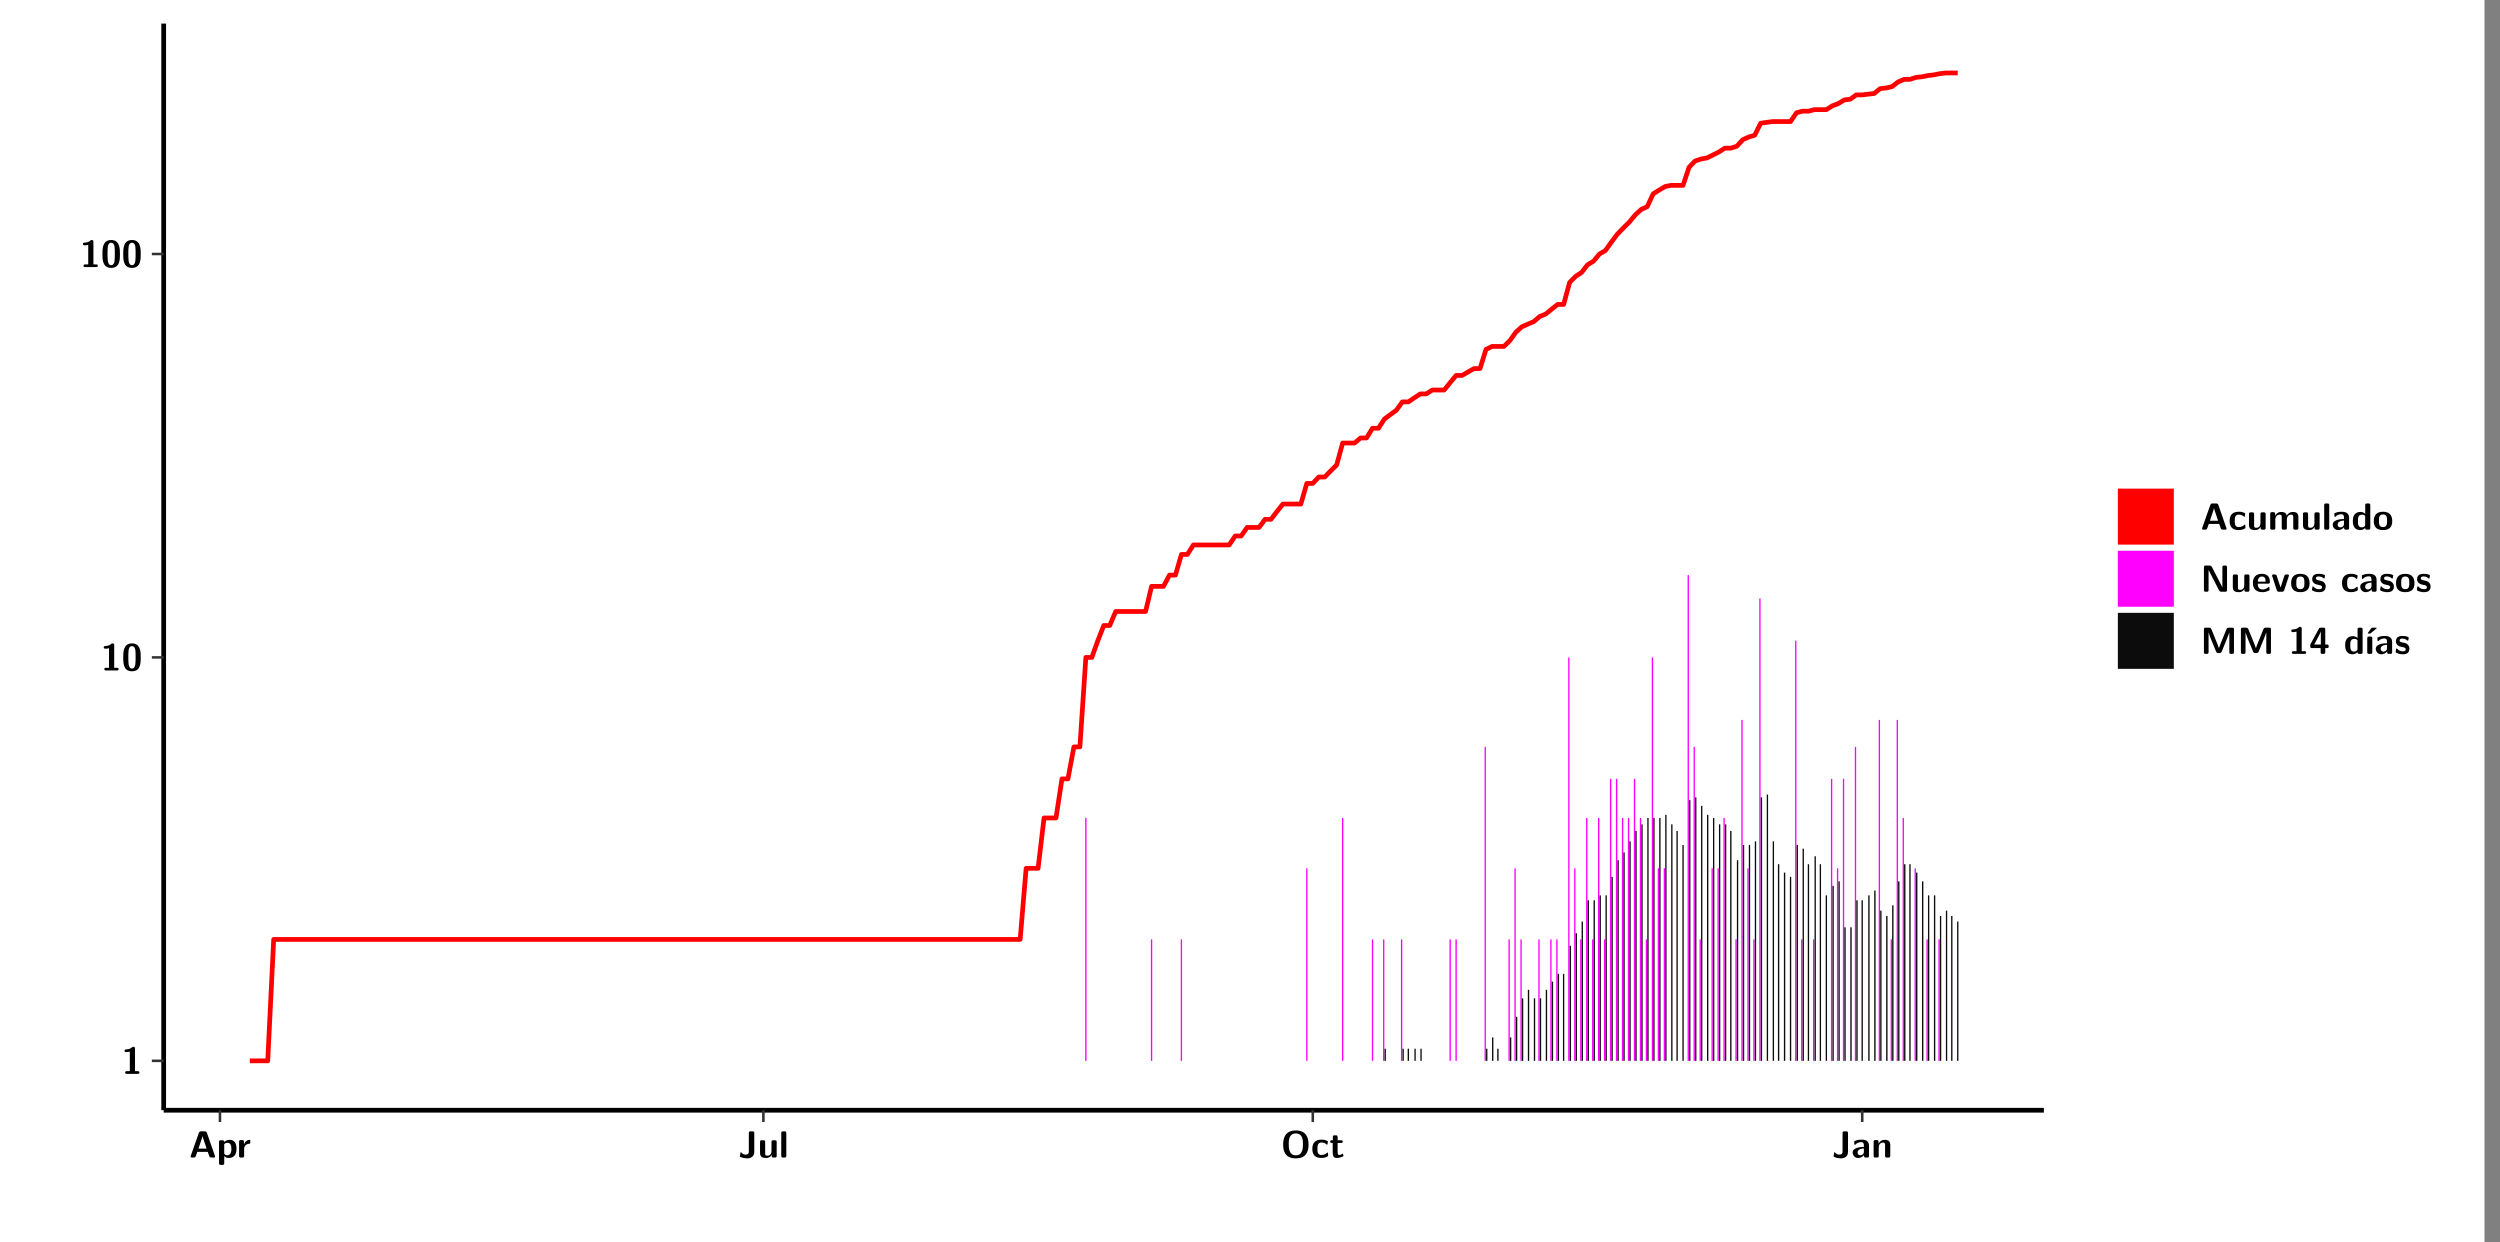 <?xml version="1.0" encoding="UTF-8"?>
<svg xmlns="http://www.w3.org/2000/svg" xmlns:xlink="http://www.w3.org/1999/xlink" width="579.653pt" height="288pt" viewBox="0 0 579.653 288" version="1.1">
<rect x="0" y="0" width="579.653" height="288" fill="#808080" stroke="none"/>
<defs>
<g>
<symbol overflow="visible" id="glyph0-0">
<path style="stroke:none;" d=""/>
</symbol>
<symbol overflow="visible" id="glyph0-1">
<path style="stroke:none;" d="M 3.109 -5.859 C 3.109 -6.016 3.109 -6.281 2.719 -6.281 C 2.547 -6.281 2.516 -6.266 2.406 -6.156 C 2.25 -6.016 1.922 -5.688 1.047 -5.672 C 0.891 -5.672 0.672 -5.609 0.672 -5.359 C 0.672 -5.047 0.969 -5.047 1.094 -5.047 C 1.344 -5.047 1.656 -5.078 1.906 -5.156 L 1.906 -0.625 L 1.234 -0.625 C 1.109 -0.625 0.812 -0.625 0.812 -0.312 C 0.812 0 1.109 0 1.234 0 L 3.719 0 C 3.828 0 4.141 0 4.141 -0.312 C 4.141 -0.625 3.828 -0.625 3.719 -0.625 L 3.109 -0.625 Z M 3.109 -5.859 "/>
</symbol>
<symbol overflow="visible" id="glyph0-2">
<path style="stroke:none;" d="M 4.438 -3 C 4.438 -4.203 4.438 -6.281 2.406 -6.281 C 0.375 -6.281 0.375 -4.219 0.375 -3 C 0.375 -1.812 0.375 0.188 2.406 0.188 C 4.438 0.188 4.438 -1.781 4.438 -3 Z M 2.406 -0.438 C 1.75 -0.438 1.656 -1.25 1.625 -1.484 C 1.562 -1.953 1.562 -2.766 1.562 -3.125 C 1.562 -3.641 1.562 -4.203 1.625 -4.641 C 1.641 -4.875 1.734 -5.641 2.406 -5.641 C 3.047 -5.641 3.156 -4.906 3.188 -4.734 C 3.25 -4.281 3.25 -3.594 3.25 -3.125 C 3.25 -2.625 3.25 -1.953 3.188 -1.469 C 3.156 -1.234 3.062 -0.438 2.406 -0.438 Z M 2.406 -0.438 "/>
</symbol>
<symbol overflow="visible" id="glyph0-3">
<path style="stroke:none;" d="M 4.156 -5.703 C 4.031 -6.078 3.766 -6.078 3.594 -6.078 L 2.828 -6.078 C 2.641 -6.078 2.391 -6.078 2.266 -5.703 L 0.406 -0.406 C 0.375 -0.297 0.375 -0.281 0.375 -0.234 C 0.375 0 0.594 0 0.703 0 L 1.031 0 C 1.188 0 1.453 0 1.578 -0.344 L 1.922 -1.328 L 4.344 -1.328 L 4.641 -0.484 C 4.75 -0.172 4.812 0 5.234 0 L 5.703 0 C 5.828 0 6.047 0 6.047 -0.234 C 6.047 -0.281 6.047 -0.297 6 -0.406 Z M 2.812 -3.938 C 2.938 -4.328 3.062 -4.656 3.125 -4.969 L 3.141 -4.969 C 3.188 -4.766 3.188 -4.75 3.25 -4.547 L 4.078 -2.078 L 2.188 -2.078 Z M 2.812 -3.938 "/>
</symbol>
<symbol overflow="visible" id="glyph0-4">
<path style="stroke:none;" d="M 1.734 -0.344 C 2.125 0.094 2.609 0.094 2.719 0.094 C 4.578 0.094 4.578 -1.594 4.578 -2.031 C 4.578 -2.453 4.578 -4.109 3 -4.109 C 2.484 -4.109 2.016 -3.906 1.703 -3.609 C 1.703 -3.922 1.578 -4.016 1.281 -4.016 L 0.953 -4.016 C 0.641 -4.016 0.531 -3.922 0.531 -3.594 L 0.531 1.281 C 0.531 1.594 0.625 1.703 0.953 1.703 L 1.312 1.703 C 1.641 1.703 1.734 1.594 1.734 1.281 Z M 1.734 -3.141 C 1.828 -3.219 2.109 -3.422 2.484 -3.422 C 3.391 -3.422 3.391 -2.391 3.391 -2 C 3.391 -1.656 3.391 -0.531 2.406 -0.531 C 2.203 -0.531 2.047 -0.609 1.938 -0.688 C 1.734 -0.828 1.734 -0.875 1.734 -1.031 Z M 1.734 -3.141 "/>
</symbol>
<symbol overflow="visible" id="glyph0-5">
<path style="stroke:none;" d="M 1.703 -2.016 C 1.703 -2.844 2.391 -3.188 2.938 -3.219 C 3.109 -3.234 3.125 -3.234 3.125 -3.469 L 3.125 -3.875 C 3.125 -4.047 3.125 -4.109 2.969 -4.109 C 2.719 -4.109 2.078 -4.031 1.672 -3.078 L 1.656 -3.078 L 1.656 -3.641 C 1.656 -3.922 1.594 -4.062 1.234 -4.062 L 0.953 -4.062 C 0.641 -4.062 0.531 -3.969 0.531 -3.641 L 0.531 -0.422 C 0.531 -0.109 0.625 0 0.953 0 L 1.281 0 C 1.609 0 1.703 -0.109 1.703 -0.422 Z M 1.703 -2.016 "/>
</symbol>
<symbol overflow="visible" id="glyph0-6">
<path style="stroke:none;" d="M 3.75 -5.656 C 3.75 -5.938 3.688 -6.078 3.328 -6.078 L 2.906 -6.078 C 2.562 -6.078 2.484 -5.969 2.484 -5.656 L 2.484 -1.359 C 2.484 -1.172 2.484 -0.688 1.703 -0.688 C 1.203 -0.688 0.922 -0.969 0.797 -1.125 C 0.734 -1.203 0.703 -1.234 0.656 -1.234 C 0.562 -1.234 0.547 -1.141 0.531 -1.062 C 0.484 -0.781 0.406 -0.328 0.406 -0.297 C 0.406 -0.203 0.453 -0.188 0.625 -0.109 C 1.141 0.109 1.672 0.188 2.062 0.188 C 3 0.188 3.75 -0.281 3.75 -1.312 Z M 3.75 -5.656 "/>
</symbol>
<symbol overflow="visible" id="glyph0-7">
<path style="stroke:none;" d="M 4.391 -3.594 C 4.391 -3.875 4.328 -4.016 3.969 -4.016 L 3.609 -4.016 C 3.281 -4.016 3.188 -3.906 3.188 -3.594 L 3.188 -1.516 C 3.188 -0.938 2.891 -0.438 2.266 -0.438 C 1.766 -0.438 1.719 -0.562 1.719 -1.031 L 1.719 -3.594 C 1.719 -3.875 1.656 -4.016 1.297 -4.016 L 0.953 -4.016 C 0.625 -4.016 0.531 -3.922 0.531 -3.594 L 0.531 -1.109 C 0.531 -0.172 1.031 0.094 1.953 0.094 C 2.188 0.094 2.812 0.094 3.219 -0.656 L 3.219 -0.422 C 3.219 -0.141 3.281 0 3.641 0 L 3.969 0 C 4.297 0 4.391 -0.109 4.391 -0.422 Z M 4.391 -3.594 "/>
</symbol>
<symbol overflow="visible" id="glyph0-8">
<path style="stroke:none;" d="M 1.703 -5.656 C 1.703 -5.938 1.641 -6.078 1.281 -6.078 L 0.953 -6.078 C 0.641 -6.078 0.531 -5.984 0.531 -5.656 L 0.531 -0.422 C 0.531 -0.109 0.625 0 0.953 0 L 1.281 0 C 1.609 0 1.703 -0.109 1.703 -0.422 Z M 1.703 -5.656 "/>
</symbol>
<symbol overflow="visible" id="glyph0-9">
<path style="stroke:none;" d="M 6.422 -3 C 6.422 -4.766 5.781 -6.281 3.484 -6.281 C 1.047 -6.281 0.531 -4.609 0.531 -3 C 0.531 -1.359 1.109 0.188 3.469 0.188 C 5.734 0.188 6.422 -1.203 6.422 -3 Z M 3.484 -0.516 C 1.828 -0.516 1.828 -2.344 1.828 -3.141 C 1.828 -3.906 1.828 -5.594 3.469 -5.594 C 5.125 -5.594 5.125 -3.922 5.125 -3.141 C 5.125 -2.359 5.125 -0.516 3.484 -0.516 Z M 3.484 -0.516 "/>
</symbol>
<symbol overflow="visible" id="glyph0-10">
<path style="stroke:none;" d="M 4 -0.438 C 4 -0.531 3.969 -0.938 3.953 -1.047 C 3.953 -1.078 3.938 -1.172 3.844 -1.172 C 3.812 -1.172 3.797 -1.172 3.703 -1.078 C 3.562 -0.953 3.141 -0.594 2.422 -0.594 C 1.516 -0.594 1.516 -1.469 1.516 -2.031 C 1.516 -2.75 1.562 -3.484 2.453 -3.484 C 3.031 -3.484 3.266 -3.344 3.578 -3.078 C 3.688 -2.984 3.703 -2.984 3.734 -2.984 C 3.828 -2.984 3.844 -3.062 3.844 -3.094 C 3.859 -3.172 3.953 -3.656 3.953 -3.703 C 3.953 -3.781 3.891 -3.812 3.75 -3.891 C 3.328 -4.078 3.062 -4.156 2.453 -4.156 C 1.141 -4.156 0.328 -3.547 0.328 -2.016 C 0.328 -0.562 1.078 0.094 2.406 0.094 C 2.641 0.094 3.172 0.094 3.75 -0.203 C 4 -0.344 4 -0.344 4 -0.438 Z M 4 -0.438 "/>
</symbol>
<symbol overflow="visible" id="glyph0-11">
<path style="stroke:none;" d="M 1.906 -3.391 L 2.688 -3.391 C 2.797 -3.391 3.109 -3.391 3.109 -3.703 C 3.109 -4.016 2.797 -4.016 2.688 -4.016 L 1.906 -4.016 L 1.906 -4.75 C 1.906 -5.016 1.844 -5.156 1.484 -5.156 L 1.219 -5.156 C 0.906 -5.156 0.797 -5.062 0.797 -4.75 L 0.797 -4.016 L 0.594 -4.016 C 0.5 -4.016 0.172 -4.016 0.172 -3.703 C 0.172 -3.391 0.484 -3.391 0.594 -3.391 L 0.766 -3.391 L 0.766 -1.172 C 0.766 -0.281 1.094 0.094 1.688 0.094 C 1.766 0.094 2.156 0.094 2.609 -0.047 C 2.766 -0.094 3.266 -0.25 3.266 -0.406 C 3.266 -0.438 3.25 -0.5 3.203 -0.688 C 3.156 -0.859 3.141 -0.906 3.062 -0.906 C 3.016 -0.906 3 -0.906 2.953 -0.844 C 2.859 -0.781 2.625 -0.594 2.25 -0.594 C 2.047 -0.594 1.906 -0.734 1.906 -1.312 Z M 1.906 -3.391 "/>
</symbol>
<symbol overflow="visible" id="glyph0-12">
<path style="stroke:none;" d="M 4.062 -2.766 C 4.062 -4.156 2.734 -4.156 2.297 -4.156 C 1.891 -4.156 1.453 -4.125 0.859 -3.891 C 0.672 -3.797 0.625 -3.781 0.625 -3.688 C 0.625 -3.625 0.688 -3.109 0.688 -3.047 C 0.703 -2.984 0.75 -2.938 0.812 -2.938 C 0.844 -2.938 0.875 -2.969 0.906 -3 C 1.281 -3.391 1.719 -3.578 2.266 -3.578 C 2.734 -3.578 2.875 -3.297 2.875 -2.781 L 2.875 -2.469 C 2.562 -2.469 0.266 -2.453 0.266 -1.172 C 0.266 -0.547 0.766 0.094 1.531 0.094 C 1.828 0.094 2.484 0.016 2.906 -0.594 L 2.906 -0.422 C 2.906 -0.141 2.969 0 3.328 0 L 3.641 0 C 3.984 0 4.062 -0.109 4.062 -0.422 Z M 2.875 -1.344 C 2.875 -0.531 2.047 -0.531 2.016 -0.531 C 1.641 -0.531 1.406 -0.844 1.406 -1.188 C 1.406 -2.047 2.625 -2.109 2.875 -2.109 Z M 2.875 -1.344 "/>
</symbol>
<symbol overflow="visible" id="glyph0-13">
<path style="stroke:none;" d="M 4.391 -2.844 C 4.391 -3.75 4 -4.109 3.109 -4.109 C 2.188 -4.109 1.781 -3.438 1.672 -3.203 L 1.672 -3.641 C 1.672 -3.922 1.609 -4.062 1.25 -4.062 L 0.953 -4.062 C 0.625 -4.062 0.531 -3.969 0.531 -3.641 L 0.531 -0.422 C 0.531 -0.109 0.625 0 0.953 0 L 1.297 0 C 1.625 0 1.719 -0.109 1.719 -0.422 L 1.719 -2.359 C 1.719 -3.125 2.219 -3.484 2.688 -3.484 C 3.109 -3.484 3.188 -3.281 3.188 -2.828 L 3.188 -0.422 C 3.188 -0.141 3.25 0 3.609 0 L 3.969 0 C 4.297 0 4.391 -0.109 4.391 -0.422 Z M 4.391 -2.844 "/>
</symbol>
<symbol overflow="visible" id="glyph0-14">
<path style="stroke:none;" d="M 7.062 -2.844 C 7.062 -3.75 6.672 -4.109 5.781 -4.109 C 5.156 -4.109 4.688 -3.828 4.359 -3.25 C 4.219 -4.078 3.484 -4.109 3.109 -4.109 C 2.938 -4.109 2.578 -4.109 2.188 -3.828 C 1.906 -3.625 1.734 -3.344 1.672 -3.203 L 1.672 -3.641 C 1.672 -3.922 1.609 -4.062 1.25 -4.062 L 0.953 -4.062 C 0.625 -4.062 0.531 -3.969 0.531 -3.641 L 0.531 -0.422 C 0.531 -0.109 0.625 0 0.953 0 L 1.297 0 C 1.625 0 1.719 -0.109 1.719 -0.422 L 1.719 -2.359 C 1.719 -3.141 2.25 -3.484 2.688 -3.484 C 3.109 -3.484 3.203 -3.297 3.203 -2.828 L 3.203 -0.422 C 3.203 -0.109 3.297 0 3.625 0 L 3.969 0 C 4.297 0 4.391 -0.109 4.391 -0.422 L 4.391 -2.359 C 4.391 -3.141 4.922 -3.484 5.359 -3.484 C 5.781 -3.484 5.875 -3.297 5.875 -2.828 L 5.875 -0.422 C 5.875 -0.109 5.969 0 6.297 0 L 6.641 0 C 6.984 0 7.062 -0.109 7.062 -0.422 Z M 7.062 -2.844 "/>
</symbol>
<symbol overflow="visible" id="glyph0-15">
<path style="stroke:none;" d="M 4.375 -5.656 C 4.375 -5.938 4.312 -6.078 3.953 -6.078 L 3.625 -6.078 C 3.297 -6.078 3.203 -5.969 3.203 -5.656 L 3.203 -3.672 C 2.812 -4.047 2.375 -4.109 2.109 -4.109 C 0.328 -4.109 0.328 -2.422 0.328 -2 C 0.328 -1.594 0.328 0.094 2.062 0.094 C 2.422 0.094 2.812 -0.016 3.188 -0.406 C 3.188 -0.094 3.297 0 3.609 0 L 3.953 0 C 4.281 0 4.375 -0.109 4.375 -0.422 Z M 3.188 -1.094 C 3.188 -0.953 3.188 -0.875 2.922 -0.688 C 2.703 -0.547 2.5 -0.531 2.406 -0.531 C 1.516 -0.531 1.516 -1.344 1.516 -2 C 1.516 -2.656 1.516 -3.484 2.5 -3.484 C 2.75 -3.484 2.984 -3.391 3.188 -3.203 Z M 3.188 -1.094 "/>
</symbol>
<symbol overflow="visible" id="glyph0-16">
<path style="stroke:none;" d="M 4.547 -1.969 C 4.547 -3.406 3.844 -4.156 2.406 -4.156 C 0.953 -4.156 0.266 -3.391 0.266 -1.969 C 0.266 -0.547 1.031 0.094 2.406 0.094 C 3.781 0.094 4.547 -0.531 4.547 -1.969 Z M 2.406 -0.594 C 1.469 -0.594 1.469 -1.375 1.469 -2.078 C 1.469 -2.75 1.469 -3.531 2.406 -3.531 C 3.344 -3.531 3.344 -2.766 3.344 -2.078 C 3.344 -1.391 3.344 -0.594 2.406 -0.594 Z M 2.406 -0.594 "/>
</symbol>
<symbol overflow="visible" id="glyph0-17">
<path style="stroke:none;" d="M 2.656 -5.734 C 2.469 -6.078 2.203 -6.078 2.031 -6.078 L 1.219 -6.078 C 0.906 -6.078 0.797 -5.984 0.797 -5.656 L 0.797 -0.422 C 0.797 -0.109 0.891 0 1.219 0 L 1.453 0 C 1.781 0 1.875 -0.109 1.875 -0.422 L 1.875 -5.016 L 1.891 -5.016 L 4.297 -0.344 C 4.484 0 4.75 0 4.922 0 L 5.734 0 C 6.062 0 6.156 -0.109 6.156 -0.422 L 6.156 -5.656 C 6.156 -5.938 6.094 -6.078 5.734 -6.078 L 5.5 -6.078 C 5.156 -6.078 5.078 -5.969 5.078 -5.656 L 5.078 -1.062 L 5.062 -1.062 Z M 2.656 -5.734 "/>
</symbol>
<symbol overflow="visible" id="glyph0-18">
<path style="stroke:none;" d="M 3.781 -1.875 C 3.984 -1.875 4.203 -1.891 4.203 -2.281 C 4.203 -3.406 3.672 -4.156 2.359 -4.156 C 0.969 -4.156 0.266 -3.375 0.266 -2.047 C 0.266 -0.609 1.109 0.094 2.484 0.094 C 2.812 0.094 3.312 0.047 3.891 -0.234 C 4.078 -0.328 4.141 -0.359 4.141 -0.469 C 4.141 -0.531 4.125 -0.781 4.109 -0.844 C 4.078 -1.125 4.062 -1.125 3.984 -1.125 C 3.953 -1.125 3.938 -1.125 3.844 -1.047 C 3.328 -0.594 2.797 -0.531 2.516 -0.531 C 1.531 -0.531 1.422 -1.312 1.391 -1.875 Z M 1.406 -2.344 C 1.422 -2.875 1.609 -3.531 2.359 -3.531 C 3.062 -3.531 3.203 -3.031 3.219 -2.344 Z M 1.406 -2.344 "/>
</symbol>
<symbol overflow="visible" id="glyph0-19">
<path style="stroke:none;" d="M 4.109 -3.609 C 4.141 -3.719 4.141 -3.75 4.141 -3.766 C 4.141 -4.016 3.922 -4.016 3.797 -4.016 L 3.609 -4.016 C 3.25 -4.016 3.141 -3.891 3.062 -3.641 L 2.203 -0.984 L 1.328 -3.641 C 1.266 -3.828 1.203 -4.016 0.781 -4.016 L 0.578 -4.016 C 0.453 -4.016 0.234 -4.016 0.234 -3.766 C 0.234 -3.75 0.234 -3.719 0.266 -3.609 L 1.312 -0.375 C 1.438 0 1.703 0 1.859 0 L 2.5 0 C 2.672 0 2.938 0 3.062 -0.375 Z M 4.109 -3.609 "/>
</symbol>
<symbol overflow="visible" id="glyph0-20">
<path style="stroke:none;" d="M 3.469 -1.234 C 3.469 -1.734 3.203 -2.031 3.047 -2.172 C 2.703 -2.484 2.391 -2.547 2.031 -2.609 C 1.547 -2.703 1.188 -2.766 1.188 -3.109 C 1.188 -3.469 1.484 -3.547 1.828 -3.547 C 2.406 -3.547 2.719 -3.328 2.953 -3.125 C 3.047 -3.047 3.062 -3.047 3.094 -3.047 C 3.188 -3.047 3.203 -3.125 3.203 -3.156 C 3.219 -3.219 3.312 -3.719 3.312 -3.766 C 3.312 -3.906 2.844 -4.031 2.75 -4.062 C 2.406 -4.156 2.125 -4.156 1.891 -4.156 C 1.5 -4.156 0.328 -4.156 0.328 -2.906 C 0.328 -2.484 0.516 -2.219 0.75 -2 C 1.062 -1.734 1.406 -1.672 1.906 -1.562 C 2.156 -1.531 2.609 -1.453 2.609 -1.062 C 2.609 -0.656 2.266 -0.594 1.922 -0.594 C 1.531 -0.594 1.047 -0.703 0.625 -1.188 C 0.594 -1.234 0.562 -1.266 0.516 -1.266 C 0.422 -1.266 0.406 -1.188 0.391 -1.125 C 0.375 -1.016 0.266 -0.516 0.266 -0.422 C 0.266 -0.266 0.922 -0.062 0.922 -0.047 C 1.406 0.094 1.766 0.094 1.922 0.094 C 2.359 0.094 3.469 0.062 3.469 -1.234 Z M 3.469 -1.234 "/>
</symbol>
<symbol overflow="visible" id="glyph0-21">
<path style="stroke:none;" d="M 4.859 -2.859 C 4.688 -2.422 4.359 -1.609 4.281 -1.312 C 4.203 -1.625 3.844 -2.484 3.656 -2.953 L 2.531 -5.719 C 2.391 -6.078 2.109 -6.078 1.953 -6.078 L 1.219 -6.078 C 0.906 -6.078 0.797 -5.984 0.797 -5.656 L 0.797 -0.422 C 0.797 -0.109 0.891 0 1.219 0 L 1.453 0 C 1.781 0 1.875 -0.109 1.875 -0.422 L 1.875 -4.953 L 1.891 -4.953 C 1.984 -4.562 2.375 -3.578 2.578 -3.062 L 3.609 -0.562 C 3.766 -0.188 3.969 -0.188 4.266 -0.188 C 4.562 -0.188 4.781 -0.188 4.938 -0.562 L 6.062 -3.328 C 6.141 -3.531 6.625 -4.719 6.672 -4.953 L 6.688 -4.953 L 6.688 -0.422 C 6.688 -0.141 6.75 0 7.109 0 L 7.344 0 C 7.672 0 7.766 -0.109 7.766 -0.422 L 7.766 -5.656 C 7.766 -5.938 7.703 -6.078 7.344 -6.078 L 6.609 -6.078 C 6.391 -6.078 6.172 -6.062 6.016 -5.703 Z M 4.859 -2.859 "/>
</symbol>
<symbol overflow="visible" id="glyph0-22">
<path style="stroke:none;" d="M 0.344 -2.297 C 0.266 -2.172 0.266 -2.141 0.266 -1.984 L 0.266 -1.766 C 0.266 -1.484 0.328 -1.344 0.688 -1.344 L 2.672 -1.344 L 2.672 -0.422 C 2.672 -0.141 2.719 0 3.078 0 L 3.328 0 C 3.656 0 3.75 -0.109 3.75 -0.422 L 3.75 -1.344 L 4.125 -1.344 C 4.391 -1.344 4.547 -1.406 4.547 -1.75 C 4.547 -2.078 4.422 -2.172 4.125 -2.172 L 3.75 -2.172 L 3.75 -5.656 C 3.75 -5.984 3.656 -6.078 3.328 -6.078 L 2.688 -6.078 C 2.531 -6.078 2.391 -6.078 2.281 -5.875 Z M 1.188 -2.172 C 2.578 -4.75 2.672 -5.016 2.703 -5.156 L 2.719 -5.156 L 2.719 -2.172 Z M 1.188 -2.172 "/>
</symbol>
<symbol overflow="visible" id="glyph0-23">
<path style="stroke:none;" d="M 3.906 -5.844 C 3.953 -5.875 4 -5.922 4 -5.969 C 4 -6.078 3.906 -6.078 3.766 -6.078 L 3.047 -6.078 C 2.875 -6.078 2.859 -6.078 2.781 -5.984 L 2.031 -4.953 C 1.953 -4.859 1.953 -4.844 1.953 -4.828 C 1.953 -4.703 2.047 -4.703 2.188 -4.703 L 2.516 -4.703 Z M 3.906 -5.844 "/>
</symbol>
<symbol overflow="visible" id="glyph0-24">
<path style="stroke:none;" d="M 1.703 -3.594 C 1.703 -3.875 1.641 -4.016 1.281 -4.016 L 0.953 -4.016 C 0.641 -4.016 0.531 -3.922 0.531 -3.594 L 0.531 -0.422 C 0.531 -0.109 0.625 0 0.953 0 L 1.281 0 C 1.609 0 1.703 -0.109 1.703 -0.422 Z M 1.703 -3.594 "/>
</symbol>
</g>
<clipPath id="clip1">
  <path d="M 0 0 L 576.008 0 L 576.008 288 L 0 288 Z M 0 0 "/>
</clipPath>
<clipPath id="clip2">
  <path d="M 37.949 5.477 L 473.898 5.477 L 473.898 257.414 L 37.949 257.414 Z M 37.949 5.477 "/>
</clipPath>
</defs>
<g id="surface1">
<g clip-path="url(#clip1)" clip-rule="nonzero">
<path style="fill-rule:nonzero;fill:rgb(100%,100%,100%);fill-opacity:1;stroke-width:0.598;stroke-linecap:round;stroke-linejoin:round;stroke:rgb(100%,100%,100%);stroke-opacity:1;stroke-miterlimit:10;" d="M 0 0 L 0 288.004 L 576.008 288.004 L 576.008 0 Z M 0 0 " transform="matrix(1,0,0,-1,0,288)"/>
</g>
<g clip-path="url(#clip2)" clip-rule="nonzero">
<path style=" stroke:none;fill-rule:nonzero;fill:rgb(100%,100%,100%);fill-opacity:1;" d="M 37.949 257.414 L 37.949 5.477 L 473.898 5.477 L 473.898 257.414 Z M 37.949 257.414 "/>
</g>
<path style=" stroke:none;fill-rule:nonzero;fill:rgb(100%,0%,100%);fill-opacity:1;" d="M 251.609 245.969 L 251.609 189.648 L 251.93 189.648 L 251.93 245.969 Z M 251.609 245.969 "/>
<path style=" stroke:none;fill-rule:nonzero;fill:rgb(100%,0%,100%);fill-opacity:1;" d="M 266.844 245.969 L 266.844 217.812 L 267.16 217.812 L 267.16 245.969 Z M 266.844 245.969 "/>
<path style=" stroke:none;fill-rule:nonzero;fill:rgb(100%,0%,100%);fill-opacity:1;" d="M 273.766 245.969 L 273.766 217.812 L 274.074 217.812 L 274.074 245.969 Z M 273.766 245.969 "/>
<path style=" stroke:none;fill-rule:nonzero;fill:rgb(100%,0%,100%);fill-opacity:1;" d="M 302.848 245.969 L 302.848 201.332 L 303.156 201.332 L 303.156 245.969 Z M 302.848 245.969 "/>
<path style=" stroke:none;fill-rule:nonzero;fill:rgb(100%,0%,100%);fill-opacity:1;" d="M 311.156 245.969 L 311.156 189.648 L 311.465 189.648 L 311.465 245.969 Z M 311.156 245.969 "/>
<path style=" stroke:none;fill-rule:nonzero;fill:rgb(100%,0%,100%);fill-opacity:1;" d="M 318.082 245.969 L 318.082 217.812 L 318.391 217.812 L 318.391 245.969 Z M 318.082 245.969 "/>
<path style=" stroke:none;fill-rule:nonzero;fill:rgb(100%,0%,100%);fill-opacity:1;" d="M 320.672 245.969 L 320.672 217.812 L 320.98 217.812 L 320.98 245.969 Z M 320.672 245.969 "/>
<path style=" stroke:none;fill-rule:nonzero;fill:rgb(4.999%,4.999%,4.999%);fill-opacity:1;" d="M 321.02 245.969 L 321.02 243.156 L 321.328 243.156 L 321.328 245.969 Z M 321.02 245.969 "/>
<path style=" stroke:none;fill-rule:nonzero;fill:rgb(100%,0%,100%);fill-opacity:1;" d="M 324.824 245.969 L 324.824 217.812 L 325.137 217.812 L 325.137 245.969 Z M 324.824 245.969 "/>
<path style=" stroke:none;fill-rule:nonzero;fill:rgb(4.999%,4.999%,4.999%);fill-opacity:1;" d="M 325.176 245.969 L 325.176 243.156 L 325.484 243.156 L 325.484 245.969 Z M 325.176 245.969 "/>
<path style=" stroke:none;fill-rule:nonzero;fill:rgb(4.999%,4.999%,4.999%);fill-opacity:1;" d="M 326.379 245.969 L 326.379 243.156 L 326.699 243.156 L 326.699 245.969 Z M 326.379 245.969 "/>
<path style=" stroke:none;fill-rule:nonzero;fill:rgb(4.999%,4.999%,4.999%);fill-opacity:1;" d="M 327.945 245.969 L 327.945 243.156 L 328.254 243.156 L 328.254 245.969 Z M 327.945 245.969 "/>
<path style=" stroke:none;fill-rule:nonzero;fill:rgb(4.999%,4.999%,4.999%);fill-opacity:1;" d="M 329.328 245.969 L 329.328 243.156 L 329.637 243.156 L 329.637 245.969 Z M 329.328 245.969 "/>
<path style=" stroke:none;fill-rule:nonzero;fill:rgb(100%,0%,100%);fill-opacity:1;" d="M 336.074 245.969 L 336.074 217.812 L 336.395 217.812 L 336.395 245.969 Z M 336.074 245.969 "/>
<path style=" stroke:none;fill-rule:nonzero;fill:rgb(100%,0%,100%);fill-opacity:1;" d="M 337.457 245.969 L 337.457 217.812 L 337.777 217.812 L 337.777 245.969 Z M 337.457 245.969 "/>
<path style=" stroke:none;fill-rule:nonzero;fill:rgb(100%,0%,100%);fill-opacity:1;" d="M 344.215 245.969 L 344.215 173.18 L 344.523 173.18 L 344.523 245.969 Z M 344.215 245.969 "/>
<path style=" stroke:none;fill-rule:nonzero;fill:rgb(4.999%,4.999%,4.999%);fill-opacity:1;" d="M 344.562 245.969 L 344.562 243.156 L 344.871 243.156 L 344.871 245.969 Z M 344.562 245.969 "/>
<path style=" stroke:none;fill-rule:nonzero;fill:rgb(4.999%,4.999%,4.999%);fill-opacity:1;" d="M 345.945 245.969 L 345.945 240.539 L 346.258 240.539 L 346.258 245.969 Z M 345.945 245.969 "/>
<path style=" stroke:none;fill-rule:nonzero;fill:rgb(4.999%,4.999%,4.999%);fill-opacity:1;" d="M 347.152 245.969 L 347.152 243.156 L 347.461 243.156 L 347.461 245.969 Z M 347.152 245.969 "/>
<path style=" stroke:none;fill-rule:nonzero;fill:rgb(100%,0%,100%);fill-opacity:1;" d="M 349.754 245.969 L 349.754 217.812 L 350.062 217.812 L 350.062 245.969 Z M 349.754 245.969 "/>
<path style=" stroke:none;fill-rule:nonzero;fill:rgb(4.999%,4.999%,4.999%);fill-opacity:1;" d="M 350.102 245.969 L 350.102 240.539 L 350.41 240.539 L 350.41 245.969 Z M 350.102 245.969 "/>
<path style=" stroke:none;fill-rule:nonzero;fill:rgb(100%,0%,100%);fill-opacity:1;" d="M 351.137 245.969 L 351.137 201.332 L 351.445 201.332 L 351.445 245.969 Z M 351.137 245.969 "/>
<path style=" stroke:none;fill-rule:nonzero;fill:rgb(4.999%,4.999%,4.999%);fill-opacity:1;" d="M 351.488 245.969 L 351.488 235.754 L 351.797 235.754 L 351.797 245.969 Z M 351.488 245.969 "/>
<path style=" stroke:none;fill-rule:nonzero;fill:rgb(100%,0%,100%);fill-opacity:1;" d="M 352.523 245.969 L 352.523 217.812 L 352.832 217.812 L 352.832 245.969 Z M 352.523 245.969 "/>
<path style=" stroke:none;fill-rule:nonzero;fill:rgb(4.999%,4.999%,4.999%);fill-opacity:1;" d="M 352.863 245.969 L 352.863 231.473 L 353.18 231.473 L 353.18 245.969 Z M 352.863 245.969 "/>
<path style=" stroke:none;fill-rule:nonzero;fill:rgb(4.999%,4.999%,4.999%);fill-opacity:1;" d="M 354.246 245.969 L 354.246 229.5 L 354.566 229.5 L 354.566 245.969 Z M 354.246 245.969 "/>
<path style=" stroke:none;fill-rule:nonzero;fill:rgb(4.999%,4.999%,4.999%);fill-opacity:1;" d="M 355.633 245.969 L 355.633 231.473 L 355.949 231.473 L 355.949 245.969 Z M 355.633 245.969 "/>
<path style=" stroke:none;fill-rule:nonzero;fill:rgb(100%,0%,100%);fill-opacity:1;" d="M 356.676 245.969 L 356.676 217.812 L 356.984 217.812 L 356.984 245.969 Z M 356.676 245.969 "/>
<path style=" stroke:none;fill-rule:nonzero;fill:rgb(4.999%,4.999%,4.999%);fill-opacity:1;" d="M 357.016 245.969 L 357.016 231.473 L 357.336 231.473 L 357.336 245.969 Z M 357.016 245.969 "/>
<path style=" stroke:none;fill-rule:nonzero;fill:rgb(4.999%,4.999%,4.999%);fill-opacity:1;" d="M 358.402 245.969 L 358.402 229.5 L 358.719 229.5 L 358.719 245.969 Z M 358.402 245.969 "/>
<path style=" stroke:none;fill-rule:nonzero;fill:rgb(100%,0%,100%);fill-opacity:1;" d="M 359.445 245.969 L 359.445 217.812 L 359.754 217.812 L 359.754 245.969 Z M 359.445 245.969 "/>
<path style=" stroke:none;fill-rule:nonzero;fill:rgb(4.999%,4.999%,4.999%);fill-opacity:1;" d="M 359.785 245.969 L 359.785 227.605 L 360.105 227.605 L 360.105 245.969 Z M 359.785 245.969 "/>
<path style=" stroke:none;fill-rule:nonzero;fill:rgb(100%,0%,100%);fill-opacity:1;" d="M 360.832 245.969 L 360.832 217.812 L 361.141 217.812 L 361.141 245.969 Z M 360.832 245.969 "/>
<path style=" stroke:none;fill-rule:nonzero;fill:rgb(4.999%,4.999%,4.999%);fill-opacity:1;" d="M 361.172 245.969 L 361.172 225.801 L 361.488 225.801 L 361.488 245.969 Z M 361.172 245.969 "/>
<path style=" stroke:none;fill-rule:nonzero;fill:rgb(4.999%,4.999%,4.999%);fill-opacity:1;" d="M 362.387 245.969 L 362.387 225.801 L 362.695 225.801 L 362.695 245.969 Z M 362.387 245.969 "/>
<path style=" stroke:none;fill-rule:nonzero;fill:rgb(100%,0%,100%);fill-opacity:1;" d="M 363.602 245.969 L 363.602 152.426 L 363.91 152.426 L 363.91 245.969 Z M 363.602 245.969 "/>
<path style=" stroke:none;fill-rule:nonzero;fill:rgb(4.999%,4.999%,4.999%);fill-opacity:1;" d="M 363.941 245.969 L 363.941 219.285 L 364.258 219.285 L 364.258 245.969 Z M 363.941 245.969 "/>
<path style=" stroke:none;fill-rule:nonzero;fill:rgb(100%,0%,100%);fill-opacity:1;" d="M 364.984 245.969 L 364.984 201.332 L 365.293 201.332 L 365.293 245.969 Z M 364.984 245.969 "/>
<path style=" stroke:none;fill-rule:nonzero;fill:rgb(4.999%,4.999%,4.999%);fill-opacity:1;" d="M 365.324 245.969 L 365.324 216.379 L 365.645 216.379 L 365.645 245.969 Z M 365.324 245.969 "/>
<path style=" stroke:none;fill-rule:nonzero;fill:rgb(100%,0%,100%);fill-opacity:1;" d="M 366.371 245.969 L 366.371 217.812 L 366.68 217.812 L 366.68 245.969 Z M 366.371 245.969 "/>
<path style=" stroke:none;fill-rule:nonzero;fill:rgb(4.999%,4.999%,4.999%);fill-opacity:1;" d="M 366.711 245.969 L 366.711 213.68 L 367.027 213.68 L 367.027 245.969 Z M 366.711 245.969 "/>
<path style=" stroke:none;fill-rule:nonzero;fill:rgb(100%,0%,100%);fill-opacity:1;" d="M 367.754 245.969 L 367.754 189.648 L 368.066 189.648 L 368.066 245.969 Z M 367.754 245.969 "/>
<path style=" stroke:none;fill-rule:nonzero;fill:rgb(4.999%,4.999%,4.999%);fill-opacity:1;" d="M 368.094 245.969 L 368.094 208.746 L 368.414 208.746 L 368.414 245.969 Z M 368.094 245.969 "/>
<path style=" stroke:none;fill-rule:nonzero;fill:rgb(100%,0%,100%);fill-opacity:1;" d="M 369.141 245.969 L 369.141 217.812 L 369.449 217.812 L 369.449 245.969 Z M 369.141 245.969 "/>
<path style=" stroke:none;fill-rule:nonzero;fill:rgb(4.999%,4.999%,4.999%);fill-opacity:1;" d="M 369.48 245.969 L 369.48 208.746 L 369.797 208.746 L 369.797 245.969 Z M 369.48 245.969 "/>
<path style=" stroke:none;fill-rule:nonzero;fill:rgb(100%,0%,100%);fill-opacity:1;" d="M 370.516 245.969 L 370.516 189.648 L 370.836 189.648 L 370.836 245.969 Z M 370.516 245.969 "/>
<path style=" stroke:none;fill-rule:nonzero;fill:rgb(4.999%,4.999%,4.999%);fill-opacity:1;" d="M 370.863 245.969 L 370.863 207.602 L 371.184 207.602 L 371.184 245.969 Z M 370.863 245.969 "/>
<path style=" stroke:none;fill-rule:nonzero;fill:rgb(100%,0%,100%);fill-opacity:1;" d="M 371.898 245.969 L 371.898 217.812 L 372.219 217.812 L 372.219 245.969 Z M 371.898 245.969 "/>
<path style=" stroke:none;fill-rule:nonzero;fill:rgb(4.999%,4.999%,4.999%);fill-opacity:1;" d="M 372.25 245.969 L 372.25 207.602 L 372.559 207.602 L 372.559 245.969 Z M 372.25 245.969 "/>
<path style=" stroke:none;fill-rule:nonzero;fill:rgb(100%,0%,100%);fill-opacity:1;" d="M 373.285 245.969 L 373.285 180.59 L 373.605 180.59 L 373.605 245.969 Z M 373.285 245.969 "/>
<path style=" stroke:none;fill-rule:nonzero;fill:rgb(4.999%,4.999%,4.999%);fill-opacity:1;" d="M 373.633 245.969 L 373.633 203.316 L 373.941 203.316 L 373.941 245.969 Z M 373.633 245.969 "/>
<path style=" stroke:none;fill-rule:nonzero;fill:rgb(100%,0%,100%);fill-opacity:1;" d="M 374.668 245.969 L 374.668 180.59 L 374.988 180.59 L 374.988 245.969 Z M 374.668 245.969 "/>
<path style=" stroke:none;fill-rule:nonzero;fill:rgb(4.999%,4.999%,4.999%);fill-opacity:1;" d="M 375.02 245.969 L 375.02 199.449 L 375.328 199.449 L 375.328 245.969 Z M 375.02 245.969 "/>
<path style=" stroke:none;fill-rule:nonzero;fill:rgb(100%,0%,100%);fill-opacity:1;" d="M 376.055 245.969 L 376.055 189.648 L 376.375 189.648 L 376.375 245.969 Z M 376.055 245.969 "/>
<path style=" stroke:none;fill-rule:nonzero;fill:rgb(4.999%,4.999%,4.999%);fill-opacity:1;" d="M 376.402 245.969 L 376.402 197.637 L 376.711 197.637 L 376.711 245.969 Z M 376.402 245.969 "/>
<path style=" stroke:none;fill-rule:nonzero;fill:rgb(100%,0%,100%);fill-opacity:1;" d="M 377.441 245.969 L 377.441 189.648 L 377.758 189.648 L 377.758 245.969 Z M 377.441 245.969 "/>
<path style=" stroke:none;fill-rule:nonzero;fill:rgb(4.999%,4.999%,4.999%);fill-opacity:1;" d="M 377.789 245.969 L 377.789 195.078 L 378.098 195.078 L 378.098 245.969 Z M 377.789 245.969 "/>
<path style=" stroke:none;fill-rule:nonzero;fill:rgb(100%,0%,100%);fill-opacity:1;" d="M 378.824 245.969 L 378.824 180.59 L 379.145 180.59 L 379.145 245.969 Z M 378.824 245.969 "/>
<path style=" stroke:none;fill-rule:nonzero;fill:rgb(4.999%,4.999%,4.999%);fill-opacity:1;" d="M 379.172 245.969 L 379.172 192.668 L 379.48 192.668 L 379.48 245.969 Z M 379.172 245.969 "/>
<path style=" stroke:none;fill-rule:nonzero;fill:rgb(100%,0%,100%);fill-opacity:1;" d="M 380.211 245.969 L 380.211 189.648 L 380.527 189.648 L 380.527 245.969 Z M 380.211 245.969 "/>
<path style=" stroke:none;fill-rule:nonzero;fill:rgb(4.999%,4.999%,4.999%);fill-opacity:1;" d="M 380.559 245.969 L 380.559 191.133 L 380.867 191.133 L 380.867 245.969 Z M 380.559 245.969 "/>
<path style=" stroke:none;fill-rule:nonzero;fill:rgb(100%,0%,100%);fill-opacity:1;" d="M 381.594 245.969 L 381.594 217.812 L 381.914 217.812 L 381.914 245.969 Z M 381.594 245.969 "/>
<path style=" stroke:none;fill-rule:nonzero;fill:rgb(4.999%,4.999%,4.999%);fill-opacity:1;" d="M 381.941 245.969 L 381.941 189.648 L 382.25 189.648 L 382.25 245.969 Z M 381.941 245.969 "/>
<path style=" stroke:none;fill-rule:nonzero;fill:rgb(100%,0%,100%);fill-opacity:1;" d="M 382.98 245.969 L 382.98 152.426 L 383.297 152.426 L 383.297 245.969 Z M 382.98 245.969 "/>
<path style=" stroke:none;fill-rule:nonzero;fill:rgb(4.999%,4.999%,4.999%);fill-opacity:1;" d="M 383.328 245.969 L 383.328 189.648 L 383.637 189.648 L 383.637 245.969 Z M 383.328 245.969 "/>
<path style=" stroke:none;fill-rule:nonzero;fill:rgb(100%,0%,100%);fill-opacity:1;" d="M 384.363 245.969 L 384.363 201.332 L 384.684 201.332 L 384.684 245.969 Z M 384.363 245.969 "/>
<path style=" stroke:none;fill-rule:nonzero;fill:rgb(4.999%,4.999%,4.999%);fill-opacity:1;" d="M 384.711 245.969 L 384.711 189.648 L 385.02 189.648 L 385.02 245.969 Z M 384.711 245.969 "/>
<path style=" stroke:none;fill-rule:nonzero;fill:rgb(100%,0%,100%);fill-opacity:1;" d="M 385.75 245.969 L 385.75 201.332 L 386.066 201.332 L 386.066 245.969 Z M 385.75 245.969 "/>
<path style=" stroke:none;fill-rule:nonzero;fill:rgb(4.999%,4.999%,4.999%);fill-opacity:1;" d="M 386.098 245.969 L 386.098 188.93 L 386.406 188.93 L 386.406 245.969 Z M 386.098 245.969 "/>
<path style=" stroke:none;fill-rule:nonzero;fill:rgb(4.999%,4.999%,4.999%);fill-opacity:1;" d="M 387.48 245.969 L 387.48 191.133 L 387.789 191.133 L 387.789 245.969 Z M 387.48 245.969 "/>
<path style=" stroke:none;fill-rule:nonzero;fill:rgb(4.999%,4.999%,4.999%);fill-opacity:1;" d="M 388.699 245.969 L 388.699 192.668 L 389.008 192.668 L 389.008 245.969 Z M 388.699 245.969 "/>
<path style=" stroke:none;fill-rule:nonzero;fill:rgb(4.999%,4.999%,4.999%);fill-opacity:1;" d="M 390.082 245.969 L 390.082 195.914 L 390.391 195.914 L 390.391 245.969 Z M 390.082 245.969 "/>
<path style=" stroke:none;fill-rule:nonzero;fill:rgb(100%,0%,100%);fill-opacity:1;" d="M 391.289 245.969 L 391.289 133.34 L 391.598 133.34 L 391.598 245.969 Z M 391.289 245.969 "/>
<path style=" stroke:none;fill-rule:nonzero;fill:rgb(4.999%,4.999%,4.999%);fill-opacity:1;" d="M 391.637 245.969 L 391.637 185.512 L 391.945 185.512 L 391.945 245.969 Z M 391.637 245.969 "/>
<path style=" stroke:none;fill-rule:nonzero;fill:rgb(100%,0%,100%);fill-opacity:1;" d="M 392.672 245.969 L 392.672 173.18 L 392.98 173.18 L 392.98 245.969 Z M 392.672 245.969 "/>
<path style=" stroke:none;fill-rule:nonzero;fill:rgb(4.999%,4.999%,4.999%);fill-opacity:1;" d="M 393.02 245.969 L 393.02 184.867 L 393.332 184.867 L 393.332 245.969 Z M 393.02 245.969 "/>
<path style=" stroke:none;fill-rule:nonzero;fill:rgb(100%,0%,100%);fill-opacity:1;" d="M 394.059 245.969 L 394.059 217.812 L 394.367 217.812 L 394.367 245.969 Z M 394.059 245.969 "/>
<path style=" stroke:none;fill-rule:nonzero;fill:rgb(4.999%,4.999%,4.999%);fill-opacity:1;" d="M 394.406 245.969 L 394.406 186.848 L 394.715 186.848 L 394.715 245.969 Z M 394.406 245.969 "/>
<path style=" stroke:none;fill-rule:nonzero;fill:rgb(4.999%,4.999%,4.999%);fill-opacity:1;" d="M 395.789 245.969 L 395.789 188.93 L 396.102 188.93 L 396.102 245.969 Z M 395.789 245.969 "/>
<path style=" stroke:none;fill-rule:nonzero;fill:rgb(100%,0%,100%);fill-opacity:1;" d="M 396.828 245.969 L 396.828 201.332 L 397.137 201.332 L 397.137 245.969 Z M 396.828 245.969 "/>
<path style=" stroke:none;fill-rule:nonzero;fill:rgb(4.999%,4.999%,4.999%);fill-opacity:1;" d="M 397.176 245.969 L 397.176 189.648 L 397.484 189.648 L 397.484 245.969 Z M 397.176 245.969 "/>
<path style=" stroke:none;fill-rule:nonzero;fill:rgb(100%,0%,100%);fill-opacity:1;" d="M 398.211 245.969 L 398.211 201.332 L 398.52 201.332 L 398.52 245.969 Z M 398.211 245.969 "/>
<path style=" stroke:none;fill-rule:nonzero;fill:rgb(4.999%,4.999%,4.999%);fill-opacity:1;" d="M 398.562 245.969 L 398.562 191.133 L 398.871 191.133 L 398.871 245.969 Z M 398.562 245.969 "/>
<path style=" stroke:none;fill-rule:nonzero;fill:rgb(100%,0%,100%);fill-opacity:1;" d="M 399.598 245.969 L 399.598 189.648 L 399.906 189.648 L 399.906 245.969 Z M 399.598 245.969 "/>
<path style=" stroke:none;fill-rule:nonzero;fill:rgb(4.999%,4.999%,4.999%);fill-opacity:1;" d="M 399.945 245.969 L 399.945 191.133 L 400.254 191.133 L 400.254 245.969 Z M 399.945 245.969 "/>
<path style=" stroke:none;fill-rule:nonzero;fill:rgb(4.999%,4.999%,4.999%);fill-opacity:1;" d="M 401.152 245.969 L 401.152 192.668 L 401.469 192.668 L 401.469 245.969 Z M 401.152 245.969 "/>
<path style=" stroke:none;fill-rule:nonzero;fill:rgb(100%,0%,100%);fill-opacity:1;" d="M 402.367 245.969 L 402.367 217.812 L 402.676 217.812 L 402.676 245.969 Z M 402.367 245.969 "/>
<path style=" stroke:none;fill-rule:nonzero;fill:rgb(4.999%,4.999%,4.999%);fill-opacity:1;" d="M 402.715 245.969 L 402.715 199.449 L 403.023 199.449 L 403.023 245.969 Z M 402.715 245.969 "/>
<path style=" stroke:none;fill-rule:nonzero;fill:rgb(100%,0%,100%);fill-opacity:1;" d="M 403.75 245.969 L 403.75 166.922 L 404.059 166.922 L 404.059 245.969 Z M 403.75 245.969 "/>
<path style=" stroke:none;fill-rule:nonzero;fill:rgb(4.999%,4.999%,4.999%);fill-opacity:1;" d="M 404.102 245.969 L 404.102 195.914 L 404.41 195.914 L 404.41 245.969 Z M 404.102 245.969 "/>
<path style=" stroke:none;fill-rule:nonzero;fill:rgb(100%,0%,100%);fill-opacity:1;" d="M 405.137 245.969 L 405.137 201.332 L 405.445 201.332 L 405.445 245.969 Z M 405.137 245.969 "/>
<path style=" stroke:none;fill-rule:nonzero;fill:rgb(4.999%,4.999%,4.999%);fill-opacity:1;" d="M 405.484 245.969 L 405.484 195.914 L 405.793 195.914 L 405.793 245.969 Z M 405.484 245.969 "/>
<path style=" stroke:none;fill-rule:nonzero;fill:rgb(100%,0%,100%);fill-opacity:1;" d="M 406.52 245.969 L 406.52 217.812 L 406.828 217.812 L 406.828 245.969 Z M 406.52 245.969 "/>
<path style=" stroke:none;fill-rule:nonzero;fill:rgb(4.999%,4.999%,4.999%);fill-opacity:1;" d="M 406.871 245.969 L 406.871 195.078 L 407.18 195.078 L 407.18 245.969 Z M 406.871 245.969 "/>
<path style=" stroke:none;fill-rule:nonzero;fill:rgb(100%,0%,100%);fill-opacity:1;" d="M 407.906 245.969 L 407.906 138.77 L 408.215 138.77 L 408.215 245.969 Z M 407.906 245.969 "/>
<path style=" stroke:none;fill-rule:nonzero;fill:rgb(4.999%,4.999%,4.999%);fill-opacity:1;" d="M 408.254 245.969 L 408.254 184.867 L 408.562 184.867 L 408.562 245.969 Z M 408.254 245.969 "/>
<path style=" stroke:none;fill-rule:nonzero;fill:rgb(4.999%,4.999%,4.999%);fill-opacity:1;" d="M 409.641 245.969 L 409.641 184.227 L 409.949 184.227 L 409.949 245.969 Z M 409.641 245.969 "/>
<path style=" stroke:none;fill-rule:nonzero;fill:rgb(4.999%,4.999%,4.999%);fill-opacity:1;" d="M 411.023 245.969 L 411.023 195.078 L 411.332 195.078 L 411.332 245.969 Z M 411.023 245.969 "/>
<path style=" stroke:none;fill-rule:nonzero;fill:rgb(4.999%,4.999%,4.999%);fill-opacity:1;" d="M 412.23 245.969 L 412.23 200.379 L 412.547 200.379 L 412.547 245.969 Z M 412.23 245.969 "/>
<path style=" stroke:none;fill-rule:nonzero;fill:rgb(4.999%,4.999%,4.999%);fill-opacity:1;" d="M 413.613 245.969 L 413.613 202.32 L 413.934 202.32 L 413.934 245.969 Z M 413.613 245.969 "/>
<path style=" stroke:none;fill-rule:nonzero;fill:rgb(4.999%,4.999%,4.999%);fill-opacity:1;" d="M 415 245.969 L 415 203.316 L 415.316 203.316 L 415.316 245.969 Z M 415 245.969 "/>
<path style=" stroke:none;fill-rule:nonzero;fill:rgb(100%,0%,100%);fill-opacity:1;" d="M 416.215 245.969 L 416.215 148.562 L 416.523 148.562 L 416.523 245.969 Z M 416.215 245.969 "/>
<path style=" stroke:none;fill-rule:nonzero;fill:rgb(4.999%,4.999%,4.999%);fill-opacity:1;" d="M 416.562 245.969 L 416.562 195.914 L 416.871 195.914 L 416.871 245.969 Z M 416.562 245.969 "/>
<path style=" stroke:none;fill-rule:nonzero;fill:rgb(100%,0%,100%);fill-opacity:1;" d="M 417.598 245.969 L 417.598 217.812 L 417.91 217.812 L 417.91 245.969 Z M 417.598 245.969 "/>
<path style=" stroke:none;fill-rule:nonzero;fill:rgb(4.999%,4.999%,4.999%);fill-opacity:1;" d="M 417.949 245.969 L 417.949 196.77 L 418.258 196.77 L 418.258 245.969 Z M 417.949 245.969 "/>
<path style=" stroke:none;fill-rule:nonzero;fill:rgb(4.999%,4.999%,4.999%);fill-opacity:1;" d="M 419.152 245.969 L 419.152 200.379 L 419.461 200.379 L 419.461 245.969 Z M 419.152 245.969 "/>
<path style=" stroke:none;fill-rule:nonzero;fill:rgb(100%,0%,100%);fill-opacity:1;" d="M 420.367 245.969 L 420.367 217.812 L 420.68 217.812 L 420.68 245.969 Z M 420.367 245.969 "/>
<path style=" stroke:none;fill-rule:nonzero;fill:rgb(4.999%,4.999%,4.999%);fill-opacity:1;" d="M 420.719 245.969 L 420.719 198.535 L 421.027 198.535 L 421.027 245.969 Z M 420.719 245.969 "/>
<path style=" stroke:none;fill-rule:nonzero;fill:rgb(4.999%,4.999%,4.999%);fill-opacity:1;" d="M 421.922 245.969 L 421.922 200.379 L 422.23 200.379 L 422.23 245.969 Z M 421.922 245.969 "/>
<path style=" stroke:none;fill-rule:nonzero;fill:rgb(4.999%,4.999%,4.999%);fill-opacity:1;" d="M 423.309 245.969 L 423.309 207.602 L 423.617 207.602 L 423.617 245.969 Z M 423.309 245.969 "/>
<path style=" stroke:none;fill-rule:nonzero;fill:rgb(100%,0%,100%);fill-opacity:1;" d="M 424.523 245.969 L 424.523 180.59 L 424.832 180.59 L 424.832 245.969 Z M 424.523 245.969 "/>
<path style=" stroke:none;fill-rule:nonzero;fill:rgb(4.999%,4.999%,4.999%);fill-opacity:1;" d="M 424.871 245.969 L 424.871 205.398 L 425.18 205.398 L 425.18 245.969 Z M 424.871 245.969 "/>
<path style=" stroke:none;fill-rule:nonzero;fill:rgb(100%,0%,100%);fill-opacity:1;" d="M 425.91 245.969 L 425.91 201.332 L 426.219 201.332 L 426.219 245.969 Z M 425.91 245.969 "/>
<path style=" stroke:none;fill-rule:nonzero;fill:rgb(4.999%,4.999%,4.999%);fill-opacity:1;" d="M 426.258 245.969 L 426.258 204.352 L 426.566 204.352 L 426.566 245.969 Z M 426.258 245.969 "/>
<path style=" stroke:none;fill-rule:nonzero;fill:rgb(100%,0%,100%);fill-opacity:1;" d="M 427.293 245.969 L 427.293 180.59 L 427.602 180.59 L 427.602 245.969 Z M 427.293 245.969 "/>
<path style=" stroke:none;fill-rule:nonzero;fill:rgb(4.999%,4.999%,4.999%);fill-opacity:1;" d="M 427.633 245.969 L 427.633 215.004 L 427.949 215.004 L 427.949 245.969 Z M 427.633 245.969 "/>
<path style=" stroke:none;fill-rule:nonzero;fill:rgb(4.999%,4.999%,4.999%);fill-opacity:1;" d="M 429.016 245.969 L 429.016 215.004 L 429.336 215.004 L 429.336 245.969 Z M 429.016 245.969 "/>
<path style=" stroke:none;fill-rule:nonzero;fill:rgb(100%,0%,100%);fill-opacity:1;" d="M 430.062 245.969 L 430.062 173.18 L 430.371 173.18 L 430.371 245.969 Z M 430.062 245.969 "/>
<path style=" stroke:none;fill-rule:nonzero;fill:rgb(4.999%,4.999%,4.999%);fill-opacity:1;" d="M 430.402 245.969 L 430.402 208.746 L 430.719 208.746 L 430.719 245.969 Z M 430.402 245.969 "/>
<path style=" stroke:none;fill-rule:nonzero;fill:rgb(4.999%,4.999%,4.999%);fill-opacity:1;" d="M 431.617 245.969 L 431.617 208.746 L 431.926 208.746 L 431.926 245.969 Z M 431.617 245.969 "/>
<path style=" stroke:none;fill-rule:nonzero;fill:rgb(4.999%,4.999%,4.999%);fill-opacity:1;" d="M 433.172 245.969 L 433.172 207.602 L 433.488 207.602 L 433.488 245.969 Z M 433.172 245.969 "/>
<path style=" stroke:none;fill-rule:nonzero;fill:rgb(4.999%,4.999%,4.999%);fill-opacity:1;" d="M 434.555 245.969 L 434.555 206.484 L 434.875 206.484 L 434.875 245.969 Z M 434.555 245.969 "/>
<path style=" stroke:none;fill-rule:nonzero;fill:rgb(100%,0%,100%);fill-opacity:1;" d="M 435.602 245.969 L 435.602 166.922 L 435.91 166.922 L 435.91 245.969 Z M 435.602 245.969 "/>
<path style=" stroke:none;fill-rule:nonzero;fill:rgb(4.999%,4.999%,4.999%);fill-opacity:1;" d="M 435.941 245.969 L 435.941 211.137 L 436.258 211.137 L 436.258 245.969 Z M 435.941 245.969 "/>
<path style=" stroke:none;fill-rule:nonzero;fill:rgb(4.999%,4.999%,4.999%);fill-opacity:1;" d="M 437.324 245.969 L 437.324 212.383 L 437.645 212.383 L 437.645 245.969 Z M 437.324 245.969 "/>
<path style=" stroke:none;fill-rule:nonzero;fill:rgb(100%,0%,100%);fill-opacity:1;" d="M 438.371 245.969 L 438.371 217.812 L 438.68 217.812 L 438.68 245.969 Z M 438.371 245.969 "/>
<path style=" stroke:none;fill-rule:nonzero;fill:rgb(4.999%,4.999%,4.999%);fill-opacity:1;" d="M 438.711 245.969 L 438.711 209.922 L 439.031 209.922 L 439.031 245.969 Z M 438.711 245.969 "/>
<path style=" stroke:none;fill-rule:nonzero;fill:rgb(100%,0%,100%);fill-opacity:1;" d="M 439.758 245.969 L 439.758 166.922 L 440.066 166.922 L 440.066 245.969 Z M 439.758 245.969 "/>
<path style=" stroke:none;fill-rule:nonzero;fill:rgb(4.999%,4.999%,4.999%);fill-opacity:1;" d="M 440.094 245.969 L 440.094 204.352 L 440.414 204.352 L 440.414 245.969 Z M 440.094 245.969 "/>
<path style=" stroke:none;fill-rule:nonzero;fill:rgb(100%,0%,100%);fill-opacity:1;" d="M 441.141 245.969 L 441.141 189.648 L 441.449 189.648 L 441.449 245.969 Z M 441.141 245.969 "/>
<path style=" stroke:none;fill-rule:nonzero;fill:rgb(4.999%,4.999%,4.999%);fill-opacity:1;" d="M 441.48 245.969 L 441.48 200.379 L 441.801 200.379 L 441.801 245.969 Z M 441.48 245.969 "/>
<path style=" stroke:none;fill-rule:nonzero;fill:rgb(4.999%,4.999%,4.999%);fill-opacity:1;" d="M 442.695 245.969 L 442.695 200.379 L 443.004 200.379 L 443.004 245.969 Z M 442.695 245.969 "/>
<path style=" stroke:none;fill-rule:nonzero;fill:rgb(100%,0%,100%);fill-opacity:1;" d="M 443.91 245.969 L 443.91 201.332 L 444.219 201.332 L 444.219 245.969 Z M 443.91 245.969 "/>
<path style=" stroke:none;fill-rule:nonzero;fill:rgb(4.999%,4.999%,4.999%);fill-opacity:1;" d="M 444.25 245.969 L 444.25 202.32 L 444.57 202.32 L 444.57 245.969 Z M 444.25 245.969 "/>
<path style=" stroke:none;fill-rule:nonzero;fill:rgb(4.999%,4.999%,4.999%);fill-opacity:1;" d="M 445.633 245.969 L 445.633 204.352 L 445.953 204.352 L 445.953 245.969 Z M 445.633 245.969 "/>
<path style=" stroke:none;fill-rule:nonzero;fill:rgb(100%,0%,100%);fill-opacity:1;" d="M 446.672 245.969 L 446.672 217.812 L 446.988 217.812 L 446.988 245.969 Z M 446.672 245.969 "/>
<path style=" stroke:none;fill-rule:nonzero;fill:rgb(4.999%,4.999%,4.999%);fill-opacity:1;" d="M 447.02 245.969 L 447.02 207.602 L 447.328 207.602 L 447.328 245.969 Z M 447.02 245.969 "/>
<path style=" stroke:none;fill-rule:nonzero;fill:rgb(4.999%,4.999%,4.999%);fill-opacity:1;" d="M 448.402 245.969 L 448.402 207.602 L 448.715 207.602 L 448.715 245.969 Z M 448.402 245.969 "/>
<path style=" stroke:none;fill-rule:nonzero;fill:rgb(100%,0%,100%);fill-opacity:1;" d="M 449.441 245.969 L 449.441 217.812 L 449.758 217.812 L 449.758 245.969 Z M 449.441 245.969 "/>
<path style=" stroke:none;fill-rule:nonzero;fill:rgb(4.999%,4.999%,4.999%);fill-opacity:1;" d="M 449.789 245.969 L 449.789 212.383 L 450.098 212.383 L 450.098 245.969 Z M 449.789 245.969 "/>
<path style=" stroke:none;fill-rule:nonzero;fill:rgb(4.999%,4.999%,4.999%);fill-opacity:1;" d="M 451.176 245.969 L 451.176 211.137 L 451.484 211.137 L 451.484 245.969 Z M 451.176 245.969 "/>
<path style=" stroke:none;fill-rule:nonzero;fill:rgb(4.999%,4.999%,4.999%);fill-opacity:1;" d="M 452.391 245.969 L 452.391 212.383 L 452.699 212.383 L 452.699 245.969 Z M 452.391 245.969 "/>
<path style=" stroke:none;fill-rule:nonzero;fill:rgb(4.999%,4.999%,4.999%);fill-opacity:1;" d="M 453.773 245.969 L 453.773 213.68 L 454.082 213.68 L 454.082 245.969 Z M 453.773 245.969 "/>
<path style="fill:none;stroke-width:1.096;stroke-linecap:butt;stroke-linejoin:round;stroke:rgb(100%,0%,0%);stroke-opacity:1;stroke-miterlimit:10;" d="M 57.922 42.031 L 62.078 42.031 L 63.461 70.188 L 236.535 70.188 L 237.922 86.668 L 240.691 86.668 L 242.074 98.352 L 244.844 98.352 L 246.23 107.41 L 247.613 107.41 L 249 114.82 L 250.383 114.82 L 251.77 135.574 L 253.152 135.574 L 254.539 139.438 L 255.922 142.977 L 257.309 142.977 L 258.691 146.223 L 265.617 146.223 L 267.004 152.043 L 269.773 152.043 L 271.156 154.66 L 272.543 154.66 L 273.926 159.445 L 275.312 159.445 L 276.695 161.645 L 285.004 161.645 L 286.391 163.727 L 287.773 163.727 L 289.16 165.711 L 291.93 165.711 L 293.312 167.594 L 294.699 167.594 L 296.082 169.406 L 297.457 171.129 L 301.613 171.129 L 302.996 175.914 L 304.383 175.914 L 305.766 177.398 L 307.152 177.398 L 308.535 178.82 L 309.922 180.195 L 311.305 185.277 L 314.078 185.277 L 315.461 186.453 L 316.848 186.453 L 318.23 188.715 L 319.617 188.715 L 321 190.855 L 322.387 191.883 L 323.77 192.891 L 325.156 194.82 L 326.539 194.82 L 327.926 195.758 L 329.309 196.664 L 330.695 196.664 L 332.078 197.562 L 334.848 197.562 L 336.234 199.285 L 337.617 200.949 L 339.004 200.949 L 340.387 201.758 L 341.773 202.543 L 343.156 202.543 L 344.543 206.977 L 345.926 207.676 L 348.695 207.676 L 350.082 209.027 L 351.465 210.973 L 352.852 212.227 L 354.234 212.836 L 355.621 213.434 L 357.004 214.617 L 358.391 215.188 L 359.777 216.32 L 361.16 217.418 L 362.547 217.418 L 363.93 222.5 L 365.316 223.914 L 366.699 224.82 L 368.086 226.594 L 369.469 227.441 L 370.855 229.105 L 372.23 229.91 L 373.613 231.855 L 375 233.707 L 376.383 235.133 L 377.77 236.508 L 379.152 238.172 L 380.539 239.445 L 381.922 240.074 L 383.309 243.062 L 384.691 243.918 L 386.078 244.754 L 387.461 245.023 L 390.23 245.023 L 391.617 249.199 L 393 250.652 L 394.387 251.133 L 395.77 251.371 L 397.156 252.066 L 398.539 252.754 L 399.926 253.652 L 401.309 253.652 L 402.695 254.09 L 404.078 255.605 L 405.465 256.234 L 406.848 256.641 L 408.234 259.43 L 409.621 259.629 L 411.004 259.82 L 415.16 259.82 L 416.543 261.863 L 417.93 262.219 L 419.312 262.219 L 420.699 262.578 L 423.469 262.578 L 424.852 263.465 L 426.238 263.984 L 427.621 264.832 L 429.008 265 L 430.391 265.996 L 431.777 265.996 L 433.16 266.164 L 434.547 266.324 L 435.93 267.449 L 437.316 267.602 L 438.699 267.918 L 440.086 268.996 L 441.469 269.602 L 442.855 269.602 L 444.238 270.051 L 445.625 270.199 L 447 270.488 L 448.383 270.637 L 449.77 270.926 L 451.152 271.078 L 453.922 271.078 " transform="matrix(1,0,0,-1,0,288)"/>
<path style="fill:none;stroke-width:1.096;stroke-linecap:butt;stroke-linejoin:round;stroke:rgb(0%,0%,0%);stroke-opacity:1;stroke-miterlimit:10;" d="M 37.949 30.586 L 37.949 282.523 " transform="matrix(1,0,0,-1,0,288)"/>
<g style="fill:rgb(0%,0%,0%);fill-opacity:1;">
  <use xlink:href="#glyph0-1" x="28.194" y="248.986"/>
</g>
<g style="fill:rgb(0%,0%,0%);fill-opacity:1;">
  <use xlink:href="#glyph0-1" x="23.372" y="155.457"/>
  <use xlink:href="#glyph0-2" x="28.194" y="155.457"/>
</g>
<g style="fill:rgb(0%,0%,0%);fill-opacity:1;">
  <use xlink:href="#glyph0-1" x="18.55" y="61.928"/>
  <use xlink:href="#glyph0-2" x="23.372" y="61.928"/>
  <use xlink:href="#glyph0-2" x="28.194" y="61.928"/>
</g>
<path style="fill:none;stroke-width:0.598;stroke-linecap:butt;stroke-linejoin:round;stroke:rgb(20%,20%,20%);stroke-opacity:1;stroke-miterlimit:10;" d="M 35.207 42.031 L 37.949 42.031 " transform="matrix(1,0,0,-1,0,288)"/>
<path style="fill:none;stroke-width:0.598;stroke-linecap:butt;stroke-linejoin:round;stroke:rgb(20%,20%,20%);stroke-opacity:1;stroke-miterlimit:10;" d="M 35.207 135.574 L 37.949 135.574 " transform="matrix(1,0,0,-1,0,288)"/>
<path style="fill:none;stroke-width:0.598;stroke-linecap:butt;stroke-linejoin:round;stroke:rgb(20%,20%,20%);stroke-opacity:1;stroke-miterlimit:10;" d="M 35.207 229.105 L 37.949 229.105 " transform="matrix(1,0,0,-1,0,288)"/>
<path style="fill:none;stroke-width:1.096;stroke-linecap:butt;stroke-linejoin:round;stroke:rgb(0%,0%,0%);stroke-opacity:1;stroke-miterlimit:10;" d="M 37.949 30.586 L 473.898 30.586 " transform="matrix(1,0,0,-1,0,288)"/>
<path style="fill:none;stroke-width:0.598;stroke-linecap:butt;stroke-linejoin:round;stroke:rgb(20%,20%,20%);stroke-opacity:1;stroke-miterlimit:10;" d="M 51 27.848 L 51 30.586 " transform="matrix(1,0,0,-1,0,288)"/>
<path style="fill:none;stroke-width:0.598;stroke-linecap:butt;stroke-linejoin:round;stroke:rgb(20%,20%,20%);stroke-opacity:1;stroke-miterlimit:10;" d="M 177 27.848 L 177 30.586 " transform="matrix(1,0,0,-1,0,288)"/>
<path style="fill:none;stroke-width:0.598;stroke-linecap:butt;stroke-linejoin:round;stroke:rgb(20%,20%,20%);stroke-opacity:1;stroke-miterlimit:10;" d="M 304.383 27.848 L 304.383 30.586 " transform="matrix(1,0,0,-1,0,288)"/>
<path style="fill:none;stroke-width:0.598;stroke-linecap:butt;stroke-linejoin:round;stroke:rgb(20%,20%,20%);stroke-opacity:1;stroke-miterlimit:10;" d="M 431.777 27.848 L 431.777 30.586 " transform="matrix(1,0,0,-1,0,288)"/>
<g style="fill:rgb(0%,0%,0%);fill-opacity:1;">
  <use xlink:href="#glyph0-3" x="43.827" y="268.394"/>
  <use xlink:href="#glyph0-4" x="50.256" y="268.394"/>
</g>
<g style="fill:rgb(0%,0%,0%);fill-opacity:1;">
  <use xlink:href="#glyph0-5" x="54.903" y="268.394"/>
</g>
<g style="fill:rgb(0%,0%,0%);fill-opacity:1;">
  <use xlink:href="#glyph0-6" x="171.139" y="268.394"/>
  <use xlink:href="#glyph0-7" x="175.693" y="268.394"/>
  <use xlink:href="#glyph0-8" x="180.612" y="268.394"/>
</g>
<g style="fill:rgb(0%,0%,0%);fill-opacity:1;">
  <use xlink:href="#glyph0-9" x="296.981" y="268.394"/>
  <use xlink:href="#glyph0-10" x="303.946" y="268.394"/>
  <use xlink:href="#glyph0-11" x="308.233" y="268.394"/>
</g>
<g style="fill:rgb(0%,0%,0%);fill-opacity:1;">
  <use xlink:href="#glyph0-6" x="424.733" y="268.394"/>
  <use xlink:href="#glyph0-12" x="429.287" y="268.394"/>
  <use xlink:href="#glyph0-13" x="433.889" y="268.394"/>
</g>
<path style=" stroke:none;fill-rule:nonzero;fill:rgb(100%,100%,100%);fill-opacity:1;" d="M 484.859 161.262 L 484.859 101.625 L 570.527 101.625 L 570.527 161.262 Z M 484.859 161.262 "/>
<path style=" stroke:none;fill-rule:nonzero;fill:rgb(100%,0%,0%);fill-opacity:1;" d="M 491.047 126.273 L 491.047 113.293 L 504.027 113.293 L 504.027 126.273 Z M 491.047 126.273 "/>
<path style=" stroke:none;fill-rule:nonzero;fill:rgb(100%,0%,100%);fill-opacity:1;" d="M 491.047 140.68 L 491.047 127.699 L 504.027 127.699 L 504.027 140.68 Z M 491.047 140.68 "/>
<path style=" stroke:none;fill-rule:nonzero;fill:rgb(4.999%,4.999%,4.999%);fill-opacity:1;" d="M 491.047 155.078 L 491.047 142.094 L 504.027 142.094 L 504.027 155.078 Z M 491.047 155.078 "/>
<g style="fill:rgb(0%,0%,0%);fill-opacity:1;">
  <use xlink:href="#glyph0-3" x="510.207" y="122.809"/>
  <use xlink:href="#glyph0-10" x="516.636" y="122.809"/>
  <use xlink:href="#glyph0-7" x="520.922" y="122.809"/>
  <use xlink:href="#glyph0-14" x="525.841" y="122.809"/>
  <use xlink:href="#glyph0-7" x="533.44" y="122.809"/>
  <use xlink:href="#glyph0-8" x="538.359" y="122.809"/>
  <use xlink:href="#glyph0-12" x="540.6" y="122.809"/>
  <use xlink:href="#glyph0-15" x="545.203" y="122.809"/>
  <use xlink:href="#glyph0-16" x="550.122" y="122.809"/>
</g>
<g style="fill:rgb(0%,0%,0%);fill-opacity:1;">
  <use xlink:href="#glyph0-17" x="510.207" y="137.205"/>
  <use xlink:href="#glyph0-7" x="517.172" y="137.205"/>
  <use xlink:href="#glyph0-18" x="522.092" y="137.205"/>
  <use xlink:href="#glyph0-19" x="526.573" y="137.205"/>
  <use xlink:href="#glyph0-16" x="530.956" y="137.205"/>
  <use xlink:href="#glyph0-20" x="535.778" y="137.205"/>
</g>
<g style="fill:rgb(0%,0%,0%);fill-opacity:1;">
  <use xlink:href="#glyph0-10" x="542.693" y="137.205"/>
  <use xlink:href="#glyph0-12" x="546.979" y="137.205"/>
  <use xlink:href="#glyph0-20" x="551.582" y="137.205"/>
  <use xlink:href="#glyph0-16" x="555.279" y="137.205"/>
  <use xlink:href="#glyph0-20" x="560.1" y="137.205"/>
</g>
<g style="fill:rgb(0%,0%,0%);fill-opacity:1;">
  <use xlink:href="#glyph0-21" x="510.207" y="151.611"/>
  <use xlink:href="#glyph0-21" x="518.779" y="151.611"/>
</g>
<g style="fill:rgb(0%,0%,0%);fill-opacity:1;">
  <use xlink:href="#glyph0-1" x="530.569" y="151.611"/>
  <use xlink:href="#glyph0-22" x="535.391" y="151.611"/>
</g>
<g style="fill:rgb(0%,0%,0%);fill-opacity:1;">
  <use xlink:href="#glyph0-15" x="543.422" y="151.611"/>
</g>
<g style="fill:rgb(0%,0%,0%);fill-opacity:1;">
  <use xlink:href="#glyph0-23" x="547.052" y="151.611"/>
</g>
<g style="fill:rgb(0%,0%,0%);fill-opacity:1;">
  <use xlink:href="#glyph0-24" x="548.341" y="151.611"/>
  <use xlink:href="#glyph0-12" x="550.582" y="151.611"/>
  <use xlink:href="#glyph0-20" x="555.185" y="151.611"/>
</g>
</g>
</svg>
